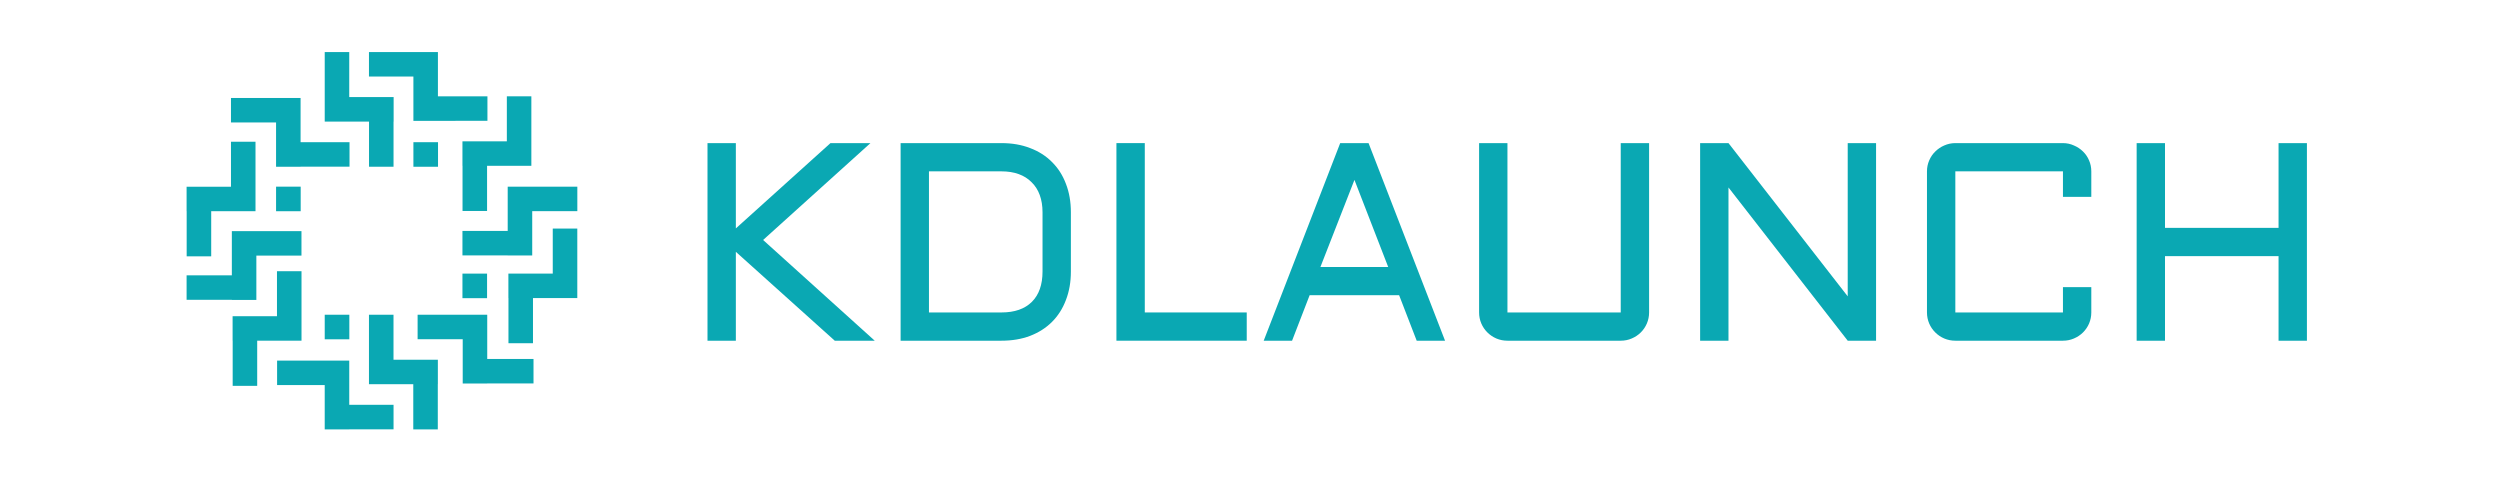 <svg width="270" height="52" viewBox="0 0 270 52" fill="none" xmlns="http://www.w3.org/2000/svg">
<g clip-path="url(#clip0_805_1095)">
<path d="M24.946 15.304V20.164H20.152V22.809H20.16V27.684H22.81V22.809H24.946H27.587H27.594V15.304H24.946Z" fill="#0AA8B3"/>
<path d="M59.698 24.685V29.548H54.906V32.191H54.914V37.068H57.562V32.191H59.698H62.341H62.348V24.685H59.698Z" fill="#0AA8B3"/>
<path d="M29.913 29.291V34.151H25.121V36.794H25.129V41.672H27.777V36.794H29.913H32.553H32.563V29.291H29.913Z" fill="#0AA8B3"/>
<path d="M54.739 10.402V15.264H49.945V17.907H49.953V22.785H52.603V17.907H54.739H57.38H57.387V10.402H54.739Z" fill="#0AA8B3"/>
<path d="M37.718 5.626V10.486H42.512V13.132H42.502V18.01H39.854V13.132H37.718H35.078H35.07V5.626H37.718Z" fill="#0AA8B3"/>
<path d="M62.352 22.805H57.48V27.59H54.832V27.583H49.945V24.94H54.832V22.805V20.17V20.162H62.352V22.805Z" fill="#0AA8B3"/>
<path d="M32.559 27.606H27.687V32.391H25.039V32.381H20.152V29.738H25.039V27.606V24.971V24.963H32.559V27.606Z" fill="#0AA8B3"/>
<path d="M42.498 33.991V38.853H47.289V41.496H47.282V46.374H44.634V41.496H42.498H39.855H39.848V33.991H42.498Z" fill="#0AA8B3"/>
<path d="M29.926 41.588H35.069V46.373H37.719V46.366H42.503V43.72H37.719V41.588V38.953V38.945H29.926V41.588Z" fill="#0AA8B3"/>
<path d="M45.102 36.636H49.973V41.419H52.621V41.411H57.619V38.768H52.621V36.636V34.001V33.991H45.102V36.636Z" fill="#0AA8B3"/>
<path d="M24.945 13.225H29.815V18.01H32.463V18H37.748V15.357H32.463V13.225V10.589V10.582H24.945V13.225Z" fill="#0AA8B3"/>
<path d="M44.647 13.054V8.269H39.848V5.626H47.295V5.634V8.269V10.401H52.643V13.047" fill="#0AA8B3"/>
<path d="M32.474 20.159H29.816V22.812H32.474V20.159Z" fill="#0AA8B3"/>
<path d="M52.603 29.55H49.945V32.203H52.603V29.55Z" fill="#0AA8B3"/>
<path d="M47.306 15.357H44.648V18.01H47.306V15.357Z" fill="#0AA8B3"/>
<path d="M37.728 33.991H35.07V36.644H37.728V33.991Z" fill="#0AA8B3"/>
<path d="M79.472 15.456V24.668L89.691 15.456H94.008L82.415 25.918L94.471 36.796H90.154L79.472 27.197V36.796H76.41V15.456H79.472Z" fill="#0AA8B3"/>
<path d="M108.156 33.745C109.58 33.745 110.676 33.363 111.443 32.6C112.209 31.835 112.593 30.744 112.593 29.326V22.926C112.593 22.232 112.493 21.612 112.294 21.066C112.095 20.52 111.801 20.059 111.413 19.682C111.034 19.295 110.571 19.002 110.023 18.804C109.476 18.605 108.853 18.506 108.156 18.506H100.328V33.745H108.156ZM97.266 36.796V15.456H108.156C109.301 15.456 110.332 15.634 111.248 15.991C112.175 16.339 112.961 16.84 113.609 17.494C114.266 18.139 114.769 18.923 115.117 19.846C115.476 20.768 115.655 21.795 115.655 22.926V29.326C115.655 30.456 115.476 31.483 115.117 32.406C114.769 33.329 114.266 34.117 113.609 34.772C112.961 35.417 112.175 35.918 111.248 36.275C110.332 36.623 109.301 36.796 108.156 36.796H97.266Z" fill="#0AA8B3"/>
<path d="M123.637 15.456V33.745H134.647V36.796H120.574V15.456H123.637Z" fill="#0AA8B3"/>
<path d="M147.804 15.456L156.065 36.796H153.003L151.106 31.885H141.44L139.543 36.796H136.48L144.742 15.456H147.804ZM142.605 28.834H149.925L146.28 19.429L142.605 28.834Z" fill="#0AA8B3"/>
<path d="M159.742 15.456H162.804V33.745H175.039V15.456H178.102V33.745C178.102 34.162 178.021 34.559 177.862 34.936C177.703 35.303 177.485 35.626 177.206 35.903C176.926 36.181 176.598 36.399 176.22 36.558C175.851 36.717 175.458 36.796 175.039 36.796H162.804C162.386 36.796 161.988 36.717 161.61 36.558C161.241 36.399 160.918 36.181 160.638 35.903C160.359 35.626 160.14 35.303 159.981 34.936C159.822 34.559 159.742 34.162 159.742 33.745V15.456Z" fill="#0AA8B3"/>
<path d="M186.676 36.796H183.613V15.456H186.676L199.553 32.004V15.456H202.615V36.796H199.553L186.676 20.247V36.796Z" fill="#0AA8B3"/>
<path d="M208.113 18.506C208.113 18.09 208.193 17.698 208.352 17.331C208.511 16.954 208.732 16.631 209.01 16.363C209.289 16.086 209.612 15.867 209.981 15.709C210.36 15.54 210.758 15.456 211.176 15.456H222.799C223.217 15.456 223.61 15.54 223.979 15.709C224.357 15.867 224.685 16.086 224.965 16.363C225.244 16.631 225.463 16.954 225.622 17.331C225.781 17.698 225.861 18.09 225.861 18.506V21.259H222.799V18.506H211.176V33.745H222.799V31.007H225.861V33.745C225.861 34.162 225.781 34.559 225.622 34.936C225.463 35.303 225.244 35.626 224.965 35.903C224.685 36.181 224.357 36.399 223.979 36.558C223.61 36.717 223.217 36.796 222.799 36.796H211.176C210.758 36.796 210.36 36.717 209.981 36.558C209.612 36.399 209.289 36.181 209.01 35.903C208.732 35.626 208.511 35.303 208.352 34.936C208.193 34.559 208.113 34.162 208.113 33.745V18.506Z" fill="#0AA8B3"/>
<path d="M249.147 15.456V36.796H246.084V27.659H233.82V36.796H230.758V15.456H233.82V24.608H246.084V15.456H249.147Z" fill="#0AA8B3"/>
</g>
<defs>
<clipPath id="clip0_805_1095">
<rect width="229" height="40.747" fill="white" transform="translate(20.152 5.626)"/>
</clipPath>
</defs>
</svg>
